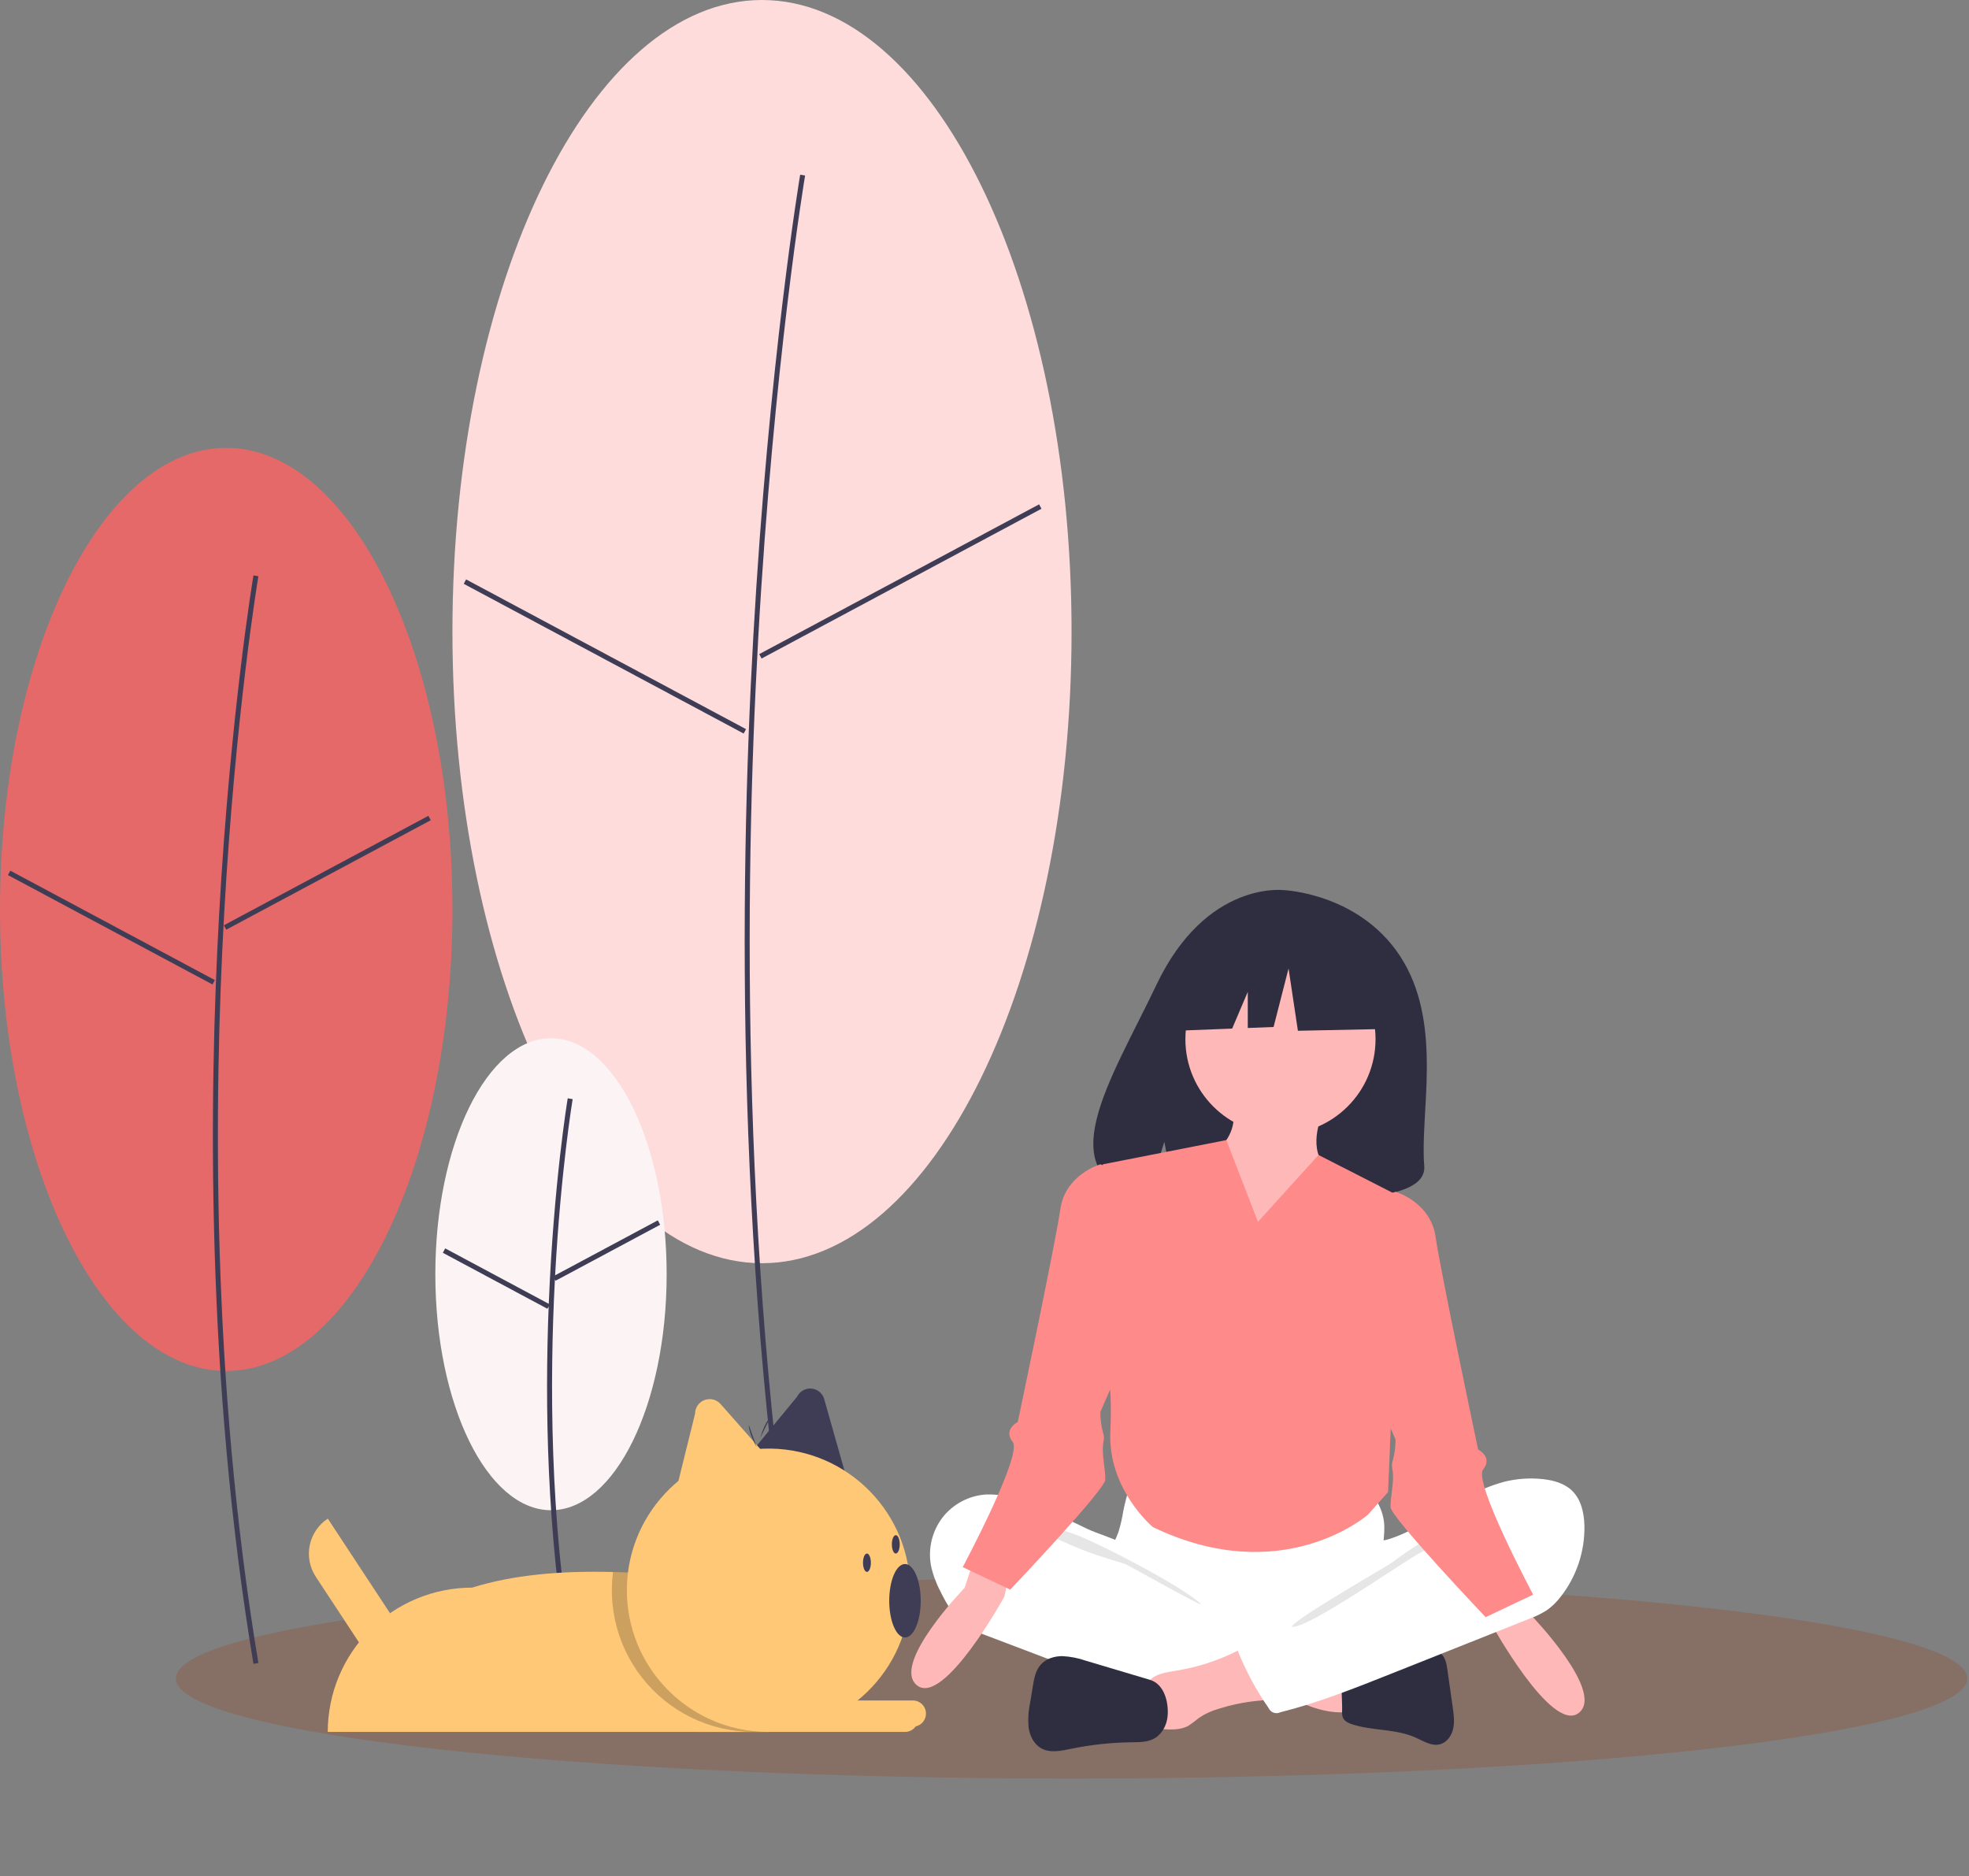 <svg width="787" height="750" viewBox="0 0 787 750" fill="none" xmlns="http://www.w3.org/2000/svg">
<rect x="0" y="0" width="787" height="750" fill="#808080" stroke="none"/>
<g id="undraw_friends_r511 1" clip-path="url(#clip0)">
<path id="Vector" d="M428.295 710.89C626.013 710.89 786.295 692.982 786.295 670.89C786.295 648.799 626.013 630.89 428.295 630.89C230.577 630.89 70.295 648.799 70.295 670.89C70.295 692.982 230.577 710.89 428.295 710.89Z" fill="#866F65"/>
<g id="left-tree">
<path id="Vector_2" d="M90.418 547.986C140.354 547.986 180.836 465.388 180.836 363.498C180.836 261.607 140.354 179.009 90.418 179.009C40.481 179.009 0 261.607 0 363.498C0 465.388 40.481 547.986 90.418 547.986Z" fill="#FF6363" fill-opacity="0.8"/>
<path id="Vector_3" d="M89.588 365.411C94.098 285.105 103.185 230.86 103.277 230.321L101.305 229.987C101.214 230.526 92.11 284.858 87.593 365.268C83.424 439.482 82.418 551.735 101.304 665.054L103.277 664.726C84.423 551.599 85.426 439.516 89.588 365.411Z" fill="#3F3D56"/>
<path id="Vector_4" d="M171.23 326.084L89.478 369.84L90.422 371.603L172.174 327.847L171.23 326.084Z" fill="#3F3D56"/>
<path id="Vector_5" d="M4.119 348.014L3.176 349.778L84.939 393.512L85.882 391.748L4.119 348.014Z" fill="#3F3D56"/>
</g>
<g id="right-tree">
<path id="Vector_6" d="M304.565 504.917C372.899 504.917 428.295 391.887 428.295 252.458C428.295 113.029 372.899 0 304.565 0C236.231 0 180.836 113.029 180.836 252.458C180.836 391.887 236.231 504.917 304.565 504.917Z" fill="#FFDCDC"/>
<path id="Vector_7" d="M303.062 255.045C309.235 145.133 321.673 70.893 321.798 70.155L319.826 69.821C319.701 70.559 307.247 144.887 301.067 254.901C295.363 356.439 293.987 510.019 319.826 665.054L321.799 664.726C295.991 509.882 297.365 356.473 303.062 255.045Z" fill="#3F3D56"/>
<path id="Vector_8" d="M415.325 201.585L303.454 261.462L304.397 263.225L416.269 203.348L415.325 201.585Z" fill="#3F3D56"/>
<path id="Vector_9" d="M186.298 231.595L185.355 233.358L297.242 293.205L298.186 291.441L186.298 231.595Z" fill="#3F3D56"/>
</g>
<g id="small-tree">
<path id="Vector_10" d="M220.229 603.65C245.76 603.65 266.457 561.419 266.457 509.325C266.457 457.231 245.76 415 220.229 415C194.697 415 174 457.231 174 509.325C174 561.419 194.697 603.65 220.229 603.65Z" fill="#FCF4F4"/>
<path id="Vector_11" d="M221.792 511.406L222.065 511.918L263.863 489.546L262.92 487.782L221.879 509.749C224.15 467.948 228.795 439.887 228.889 439.334L226.917 439C226.815 439.603 221.296 472.927 219.337 521.145L177.943 498.989L177 500.753L218.798 523.125L219.297 522.192C217.73 561.989 218.608 611.752 226.917 661.602L228.889 661.274C219.83 606.922 219.631 552.672 221.792 511.406Z" fill="#3F3D56"/>
</g>
<g id="girl">
<path id="Vector_12" d="M605.842 626.63L612.016 645.653C612.016 645.653 641.752 676.374 630.997 684.7C620.242 693.027 596.113 649.132 596.113 649.132L591.666 627.656L605.842 626.63Z" fill="#FFB8B8"/>
<g id="girl_2">
<path id="Vector_13" d="M561.031 384.464C544.957 357.069 513.156 355.792 513.156 355.792C513.156 355.792 482.167 351.795 462.288 393.519C443.759 432.408 418.187 469.957 458.171 479.061L465.393 456.387L469.866 480.749C475.559 481.162 481.27 481.26 486.974 481.044C529.793 479.649 570.573 481.452 569.26 465.953C567.514 445.35 576.498 410.824 561.031 384.464Z" fill="#2F2E41"/>
<path id="Vector_14" d="M448.989 603.899C448.541 606.763 447.89 609.591 447.04 612.363C446.084 615.075 444.608 617.583 443.734 620.323C440.947 629.056 444.81 638.794 450.98 645.536C456.316 651.349 463.225 655.487 470.868 657.447C476.434 658.859 482.222 659.062 487.958 659.259C503.843 659.802 520.136 660.288 535.188 655.139C539.946 653.471 544.539 651.366 548.91 648.851C550.292 648.186 551.509 647.22 552.47 646.024C553.618 644.375 553.765 642.237 553.755 640.223C553.721 633.431 552.356 626.673 552.68 619.889C552.86 616.131 553.557 612.376 553.214 608.63C552.752 604.39 550.992 600.396 548.176 597.194C545.359 593.991 541.622 591.737 537.476 590.738C533.206 589.813 528.777 590.317 524.43 590.738C513.147 591.832 501.815 592.343 490.479 592.27C478.897 592.195 467.386 590.412 455.862 590.225C452.453 590.17 452.522 591.23 451.437 594.557C450.438 597.62 449.62 600.74 448.989 603.899V603.899Z" fill="white"/>
<path id="Vector_15" d="M403.699 598.379C400.586 597.589 397.376 597.245 394.166 597.357C390.792 597.569 387.5 598.491 384.505 600.061C381.511 601.632 378.881 603.815 376.787 606.47C374.714 609.165 373.224 612.262 372.413 615.563C371.602 618.865 371.488 622.299 372.077 625.648C372.853 629.275 374.125 632.778 375.854 636.059C378.382 641.234 381.414 646.398 386.095 649.714C388.912 651.536 391.949 652.994 395.133 654.053L419.783 663.42C423.409 664.798 427.036 666.176 430.698 667.453C449.087 673.866 468.272 677.713 487.711 678.886C493.63 679.241 499.639 679.34 505.413 677.981C506.824 677.794 508.116 677.09 509.038 676.006C509.508 675.179 509.785 674.256 509.848 673.307L511.365 662.596C511.705 661.104 511.66 659.551 511.236 658.081C510.541 656.281 508.8 655.148 507.139 654.186C490.933 644.798 472.011 639.618 458.37 626.733C455.159 623.7 452.472 618.891 448.57 616.831C444.146 614.494 438.935 613.161 434.362 611.007C424.364 606.3 414.535 600.891 403.699 598.379Z" fill="white"/>
<path id="Vector_16" opacity="0.1" d="M428.309 612.819C437.022 615.572 473.807 634.651 480.113 641.312C479.267 641.619 450.592 625.41 449.732 625.149C441.911 622.782 434.046 620.399 426.618 616.934C425.124 616.237 416.911 612.96 417.283 611.059C417.703 608.913 426.762 612.33 428.309 612.819Z" fill="black"/>
<path id="Vector_17" d="M537.007 684.441C537.502 684.477 537.993 684.331 538.388 684.031C538.562 683.805 538.69 683.547 538.764 683.272C538.838 682.997 538.857 682.71 538.82 682.428L538.779 667.836C534.619 665.836 529.966 665.196 525.399 664.58L504.087 661.707C504.577 661.773 500.755 670.965 501.341 672.192C502.374 674.355 510.267 676.272 512.495 677.293C520.239 680.844 528.285 684.747 537.007 684.441Z" fill="#FFB8B8"/>
<path id="Vector_18" d="M470.143 667.785C466.12 668.432 461.629 669.003 459.023 672.162C455.718 676.169 457.125 682.141 458.701 687.105C458.935 688.107 459.405 689.04 460.072 689.824C461.148 690.894 462.797 691.051 464.305 691.147C467.974 691.382 471.88 691.565 475.086 689.75C476.539 688.781 477.937 687.733 479.274 686.61C481.635 685.024 484.235 683.826 486.974 683.059C492.003 681.463 497.182 680.387 502.43 679.846C504.498 679.751 506.545 679.387 508.519 678.763C509.508 678.44 510.41 677.893 511.154 677.165C511.897 676.436 512.463 675.547 512.807 674.564C513.55 671.913 512.022 669.209 510.556 666.883C508.731 663.986 506.797 660.936 504.075 658.803C500.104 655.692 498.14 658.081 494.14 660.071C486.576 663.838 478.485 666.439 470.143 667.785Z" fill="#FFB8B8"/>
<path id="Vector_19" d="M459.628 671.441L434.079 663.824C431.016 662.748 427.814 662.122 424.571 661.966C421.331 661.968 417.941 663.04 415.839 665.527C413.858 667.873 413.291 671.078 412.797 674.119L411.741 680.623C411.036 683.903 410.837 687.272 411.149 690.612C411.633 693.926 413.31 697.236 416.225 698.841C419.76 700.786 424.094 699.836 428.04 699.022C436.008 697.379 444.116 696.502 452.251 696.403C455.309 696.366 458.517 696.405 461.219 694.96C464.431 693.243 466.353 689.612 466.684 685.961C467.186 680.404 465.35 673.147 459.628 671.441Z" fill="#2F2E41"/>
<path id="Vector_20" d="M547.05 664.803C550.362 664.218 553.285 662.319 556.459 661.198C560.926 659.621 565.767 659.621 570.5 659.638C572.238 659.645 574.088 659.684 575.534 660.655C577.619 662.055 578.153 664.857 578.508 667.358L580.647 682.446C581.049 685.284 581.449 688.198 580.821 690.994C580.194 693.79 578.304 696.486 575.553 697.207C572.213 698.083 568.937 695.93 565.783 694.516C557.899 690.982 548.733 691.885 540.513 689.244C538.987 688.753 537.353 688.004 536.731 686.516C536.449 685.677 536.349 684.788 536.436 683.908C536.577 679.058 535.563 672.436 537.011 667.801C538.313 663.632 543.353 664.803 547.05 664.803Z" fill="#2F2E41"/>
<path id="Vector_21" d="M601.118 592.306C606.221 591.015 611.515 590.65 616.747 591.229C620.926 591.693 625.231 592.866 628.281 595.783C631.994 599.333 633.187 604.824 633.287 609.984C633.454 620.247 630.078 630.254 623.726 638.318C622.179 640.35 620.337 642.139 618.26 643.626C616.025 645.037 613.64 646.196 611.149 647.082L555.945 669.045C541.423 674.822 526.849 680.617 511.701 684.426C511.286 684.627 510.835 684.743 510.374 684.766C509.914 684.789 509.454 684.72 509.021 684.561C508.588 684.403 508.191 684.159 507.854 683.844C507.518 683.53 507.248 683.15 507.061 682.729C502.221 675.754 498.163 668.268 494.962 660.405C494.817 660.154 494.728 659.875 494.701 659.586C494.675 659.298 494.71 659.007 494.806 658.733C495.008 658.43 495.29 658.187 495.621 658.033L534.666 635.405C537.532 633.897 540.201 632.042 542.614 629.882C544.303 628.229 545.685 626.289 546.694 624.152C547.503 622.447 547.579 618.423 548.613 617.163C549.625 615.929 553.087 615.83 554.686 615.345C556.943 614.648 559.151 613.806 561.299 612.824C570.033 608.883 577.811 603.156 586.184 598.541C590.876 595.835 595.895 593.739 601.118 592.306V592.306Z" fill="white"/>
<path id="Vector_22" opacity="0.1" d="M578.983 609.205C572.274 614.287 563.589 618.958 556.94 624.174C554.671 625.954 516.845 647.404 516.31 650.253C522.513 651.307 562.025 623.427 567.678 620.644C573.331 617.862 578.342 613.939 583.308 610.045C584.574 609.052 589.937 606.069 586.304 604.96C584.257 604.336 580.494 608.189 578.983 609.205Z" fill="black"/>
<path id="Vector_23" d="M511.795 453.39C532.781 453.39 549.795 436.377 549.795 415.39C549.795 394.403 532.781 377.39 511.795 377.39C490.808 377.39 473.795 394.403 473.795 415.39C473.795 436.377 490.808 453.39 511.795 453.39Z" fill="#FFB8B8"/>
<path id="Vector_24" d="M527.795 447.39C527.795 447.39 521.795 462.39 532.795 468.39C543.795 474.39 498.795 522.39 498.795 522.39L478.795 464.39C478.795 464.39 495.795 458.39 492.795 442.39L527.795 447.39Z" fill="#FFB8B8"/>
<path id="Vector_25" d="M502.795 488.39L527.013 461.655L559.795 478.39L554.795 596.39L546.795 605.39C546.795 605.39 512.795 635.39 460.795 610.39C460.795 610.39 442.795 595.39 443.795 572.39C444.795 549.39 441.795 546.39 441.795 546.39L440.795 465.39L490.166 455.702L502.795 488.39Z" fill="#FE8A8A"/>
<path id="Vector_26" d="M391.748 615.63L385.573 634.653C385.573 634.653 355.837 665.374 366.592 673.7C377.347 682.027 401.476 638.132 401.476 638.132L405.923 616.656L391.748 615.63Z" fill="#FFB8B8"/>
<path id="Vector_27" d="M448.795 468.39L439.795 465.39C439.795 465.39 425.795 469.39 423.795 483.39C421.795 497.39 406.795 568.39 406.795 568.39C406.795 568.39 400.795 571.39 404.795 576.39C408.795 581.39 384.795 626.39 384.795 626.39L403.795 635.39C403.795 635.39 441.795 595.39 441.795 591.39C441.795 587.39 440.795 583.39 440.795 579.39C440.795 575.39 441.795 575.39 440.795 572.39C440.127 569.776 439.791 567.088 439.795 564.39L446.795 548.39L448.795 468.39Z" fill="#FE8A8A"/>
<path id="Vector_28" d="M553.925 381.823L522.506 365.224L479.119 372.014L470.142 412.005L492.488 411.138L498.73 396.446V410.895L509.041 410.495L515.026 387.105L518.766 412.005L555.421 411.25L553.925 381.823Z" fill="#2F2E41"/>
</g>
<path id="Vector_29" d="M548.795 479.39L557.795 476.39C557.795 476.39 571.795 480.39 573.795 494.39C575.795 508.39 590.795 579.39 590.795 579.39C590.795 579.39 596.795 582.39 592.795 587.39C588.795 592.39 612.795 637.39 612.795 637.39L593.795 646.39C593.795 646.39 555.795 606.39 555.795 602.39C555.795 598.39 556.795 594.39 556.795 590.39C556.795 586.39 555.795 586.39 556.795 583.39C557.462 580.776 557.798 578.088 557.795 575.39L550.795 559.39L548.795 479.39Z" fill="#FE8A8A"/>
</g>
<g id="cat">
<path id="Vector_30" d="M307.181 634.59V692.27H131.001C131.002 676.972 137.079 662.302 147.896 651.485C158.713 640.668 173.383 634.591 188.681 634.59C205.201 629.44 224.301 627.8 245.021 628.34C264.571 628.84 285.561 631.29 307.181 634.59Z" fill="#FFC876"/>
<path id="Vector_31" d="M282.013 679.687H364.86C366.251 679.687 367.585 680.24 368.568 681.223C369.552 682.206 370.104 683.54 370.104 684.931C370.104 686.321 369.552 687.655 368.568 688.638C367.585 689.622 366.251 690.174 364.86 690.174H282.013V679.687V679.687Z" fill="#FFC876"/>
<path id="ear-right" d="M296.362 585.228L318.568 558.31C319.08 557.242 319.905 556.355 320.932 555.768C321.96 555.181 323.143 554.92 324.322 555.021C325.502 555.122 326.623 555.58 327.536 556.334C328.449 557.088 329.11 558.102 329.433 559.241L338.19 590.159L296.362 585.228Z" fill="#3F3D56"/>
<path id="ear-left" d="M269.429 598.937L277.818 565.065C277.818 563.881 278.179 562.725 278.852 561.751C279.525 560.777 280.478 560.031 281.586 559.613C282.693 559.194 283.902 559.122 285.051 559.407C286.2 559.692 287.235 560.321 288.018 561.208L309.279 585.304L269.429 598.937Z" fill="#FFC876"/>
<path id="tail" d="M159.827 650.813L145.807 660.031L126.218 630.238C125.008 628.397 124.172 626.336 123.758 624.171C123.344 622.007 123.36 619.783 123.806 617.625C124.252 615.467 125.119 613.418 126.357 611.595C127.594 609.772 129.179 608.211 131.02 607L159.827 650.813V650.813Z" fill="#FFC876"/>
<path id="Vector_32" d="M278.867 681.785H361.714C363.105 681.785 364.439 682.337 365.422 683.32C366.405 684.304 366.958 685.637 366.958 687.028C366.958 688.419 366.405 689.752 365.422 690.736C364.439 691.719 363.105 692.272 361.714 692.272H278.867V681.785Z" fill="#FFC876"/>
<path id="Vector_33" opacity="0.2" d="M307.181 634.59V691.95C298.669 692.854 290.064 691.818 282.01 688.919C273.957 686.02 266.665 681.333 260.683 675.211C254.701 669.09 250.183 661.692 247.471 653.574C244.758 645.456 243.921 636.828 245.021 628.34C264.571 628.84 285.561 631.29 307.181 634.59Z" fill="black"/>
<path id="Vector_34" d="M309.158 692.237C340.415 691.146 364.869 664.922 363.777 633.665C362.686 602.409 336.462 577.955 305.206 579.046C273.949 580.138 249.495 606.361 250.587 637.618C251.678 668.875 277.902 693.329 309.158 692.237Z" fill="#FFC876"/>
<path id="Vector_35" d="M361.714 654.518C365.189 654.518 368.007 647.945 368.007 639.837C368.007 631.728 365.189 625.155 361.714 625.155C358.239 625.155 355.422 631.728 355.422 639.837C355.422 647.945 358.239 654.518 361.714 654.518Z" fill="#3F3D56"/>
<path id="Vector_36" d="M346.508 628.301C347.377 628.301 348.081 626.658 348.081 624.63C348.081 622.603 347.377 620.96 346.508 620.96C345.639 620.96 344.935 622.603 344.935 624.63C344.935 626.658 345.639 628.301 346.508 628.301Z" fill="#3F3D56"/>
<path id="Vector_37" d="M358.044 620.96C358.913 620.96 359.617 619.317 359.617 617.289C359.617 615.262 358.913 613.619 358.044 613.619C357.175 613.619 356.471 615.262 356.471 617.289C356.471 619.317 357.175 620.96 358.044 620.96Z" fill="#3F3D56"/>
<path id="Vector_38" d="M302.431 578.382C302.431 578.382 299.283 572.906 299.283 569.566Z" fill="#3F3D56"/>
<path id="Vector_39" d="M303.815 574.84C303.815 574.84 305.53 568.762 307.919 566.427Z" fill="#3F3D56"/>
</g>
</g>
<defs>
<clipPath id="clip0">
<rect width="786.295" height="749.197" fill="white"/>
</clipPath>
</defs>
</svg>
